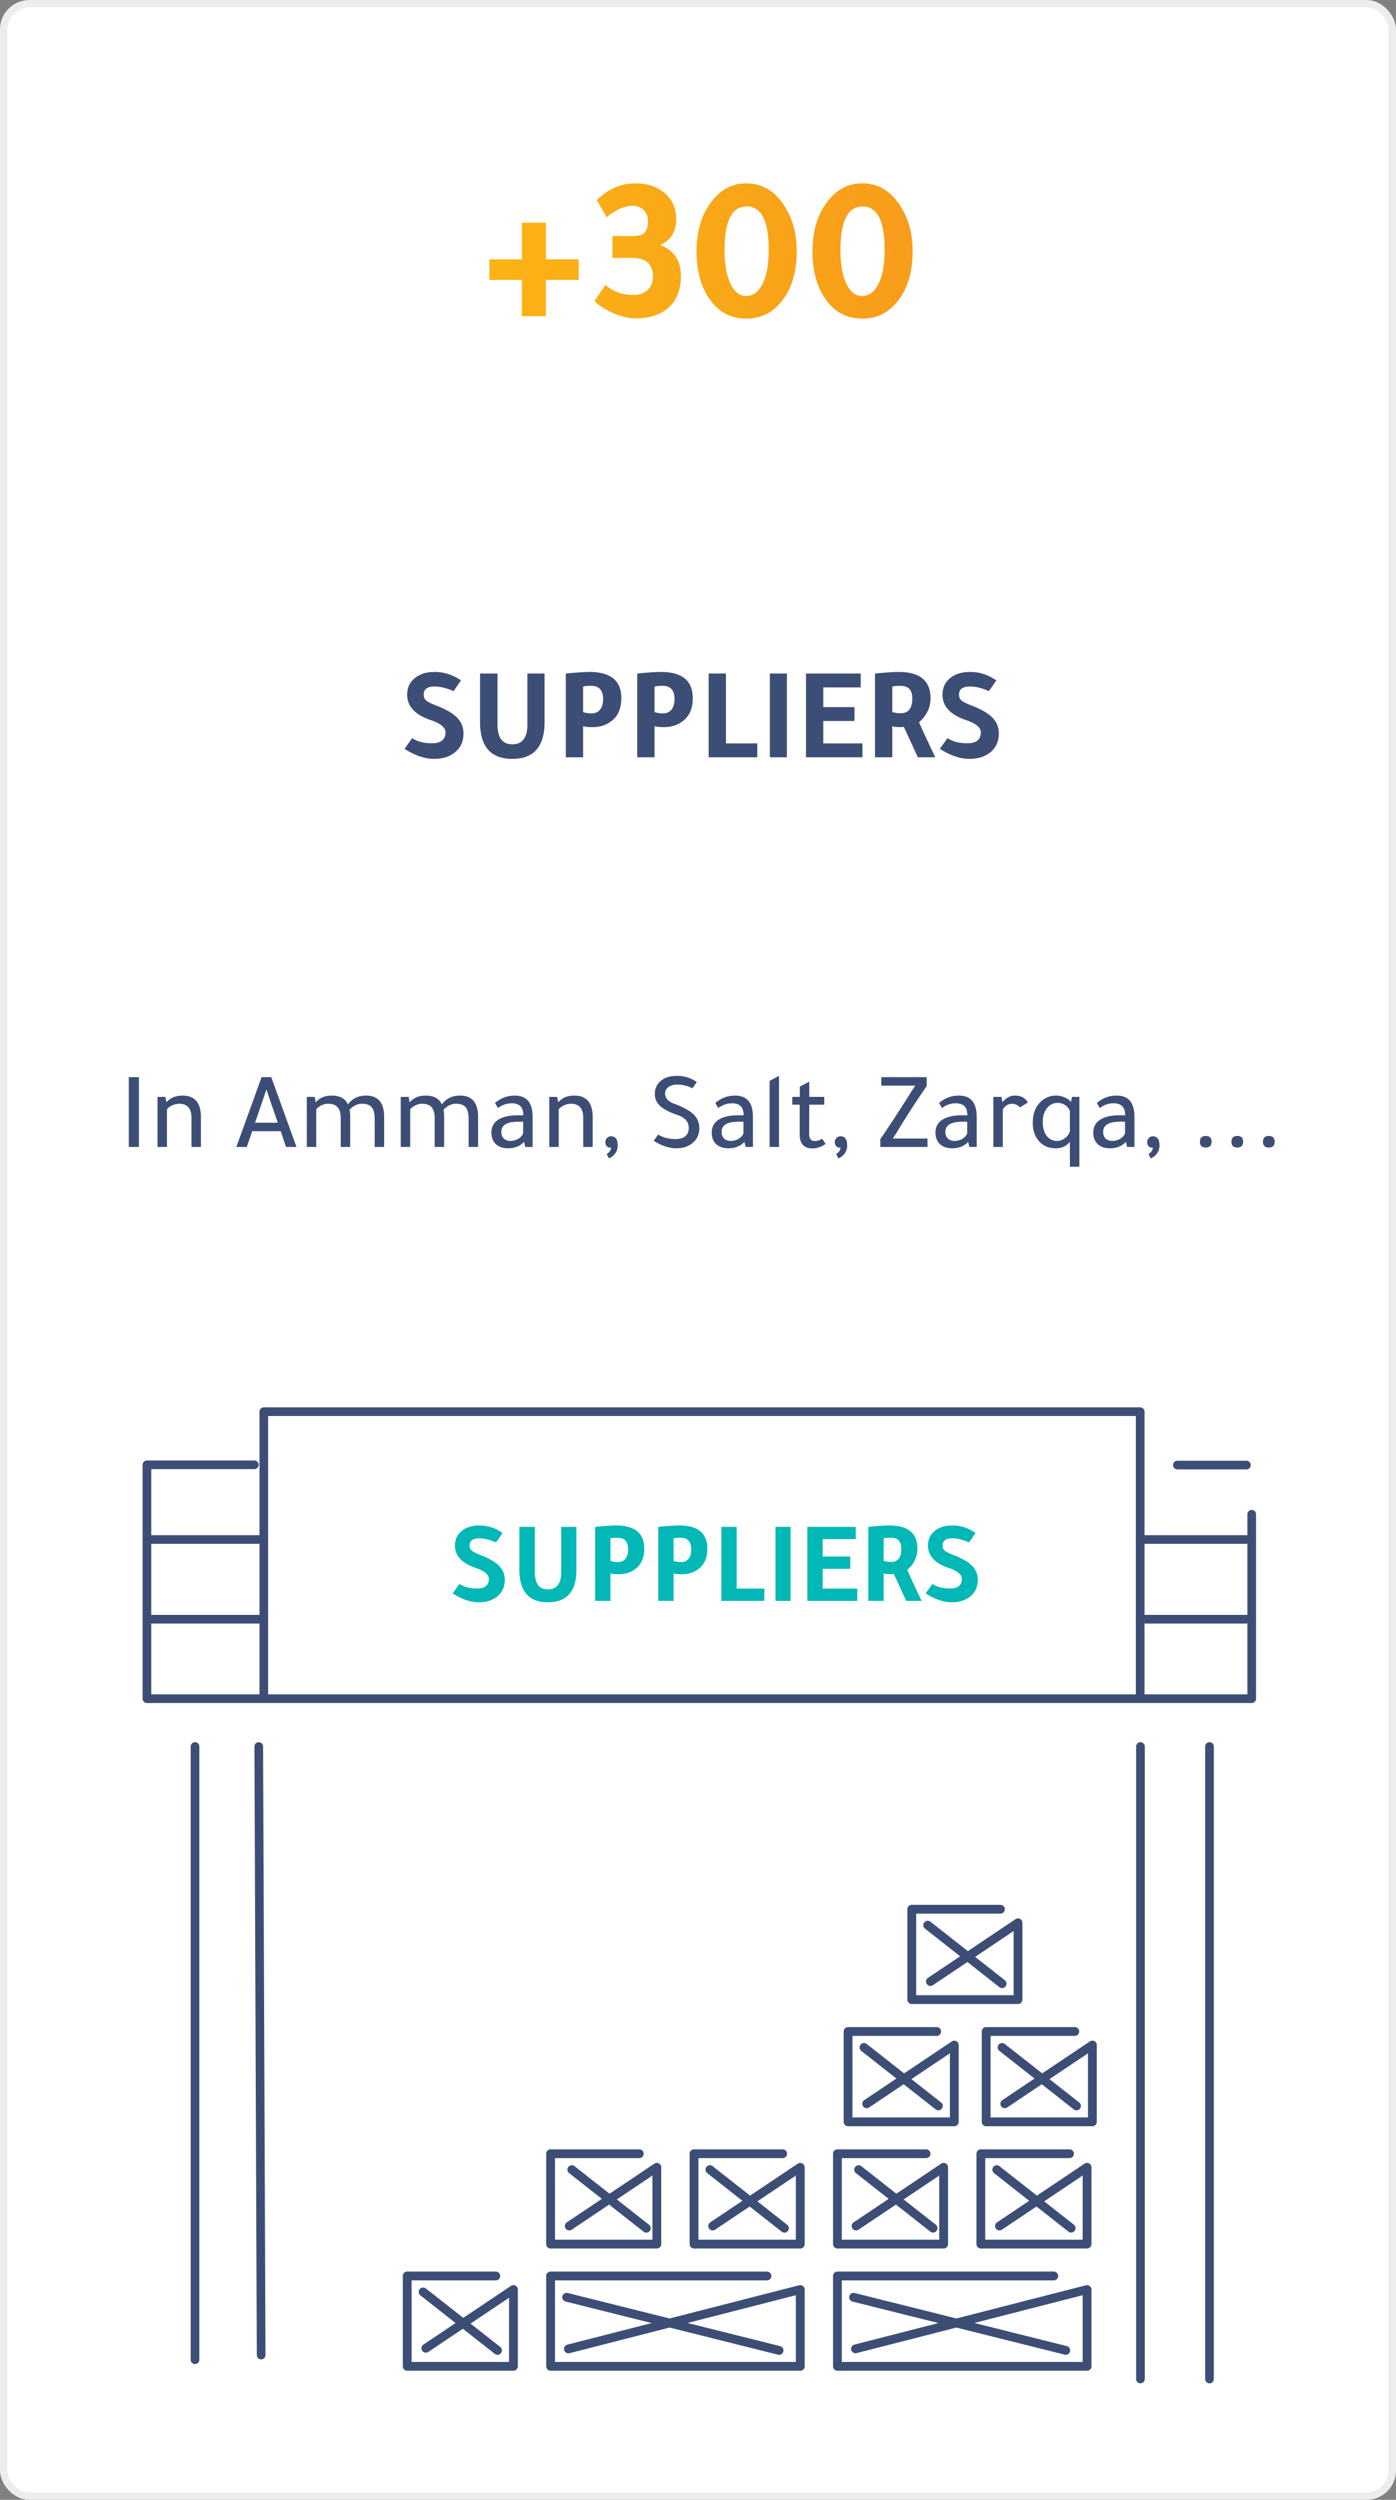 <svg width="190" height="340" viewBox="0 0 190 340" fill="none" xmlns="http://www.w3.org/2000/svg">
    <rect x="0" y="0" width="190" height="340" fill="#808080" stroke="none"/>
    <rect x=".5" y=".5" width="189" height="339" rx="3.5" fill="#fff" stroke="#EDEDED"/>
    <path d="M71.029 38.072h-4.424v-2.8h4.424v-4.984h3.276v4.984h4.452v2.8h-4.452V43h-3.276v-4.928zm14.981-2.996h-2.66v-2.968h2.66c.747 0 1.26-.103 1.54-.308.43-.317.644-.887.644-1.708 0-.635-.186-1.139-.56-1.512-.373-.392-.877-.588-1.512-.588-1.138 0-2.324.523-3.556 1.568l-1.344-2.352c1.55-1.512 3.304-2.268 5.264-2.268 1.643 0 2.987.457 4.032 1.372 1.008.896 1.512 2.053 1.512 3.472 0 1.755-.728 2.93-2.184 3.528 1.886.728 2.828 2.128 2.828 4.2 0 2.184-.746 3.77-2.24 4.76-1.045.69-2.352 1.036-3.92 1.036-.858 0-1.838-.224-2.94-.672-1.082-.467-1.969-1.027-2.66-1.68l1.484-2.212c1.008.915 2.296 1.372 3.864 1.372.803 0 1.438-.224 1.904-.672.467-.467.7-1.092.7-1.876 0-1.661-.952-2.492-2.856-2.492zm15.566-10.136c2.166 0 3.902 1.036 5.208 3.108 1.102 1.717 1.652 3.761 1.652 6.132 0 2.856-.7 5.143-2.1 6.86-1.232 1.53-2.818 2.296-4.76 2.296-2.221 0-3.957-.99-5.208-2.968-1.045-1.643-1.568-3.705-1.568-6.188 0-2.763.691-5.03 2.072-6.804 1.251-1.624 2.819-2.436 4.704-2.436zm.056 3.136c-2.016 0-3.024 1.979-3.024 5.936 0 1.997.29 3.565.868 4.704.523 1.027 1.214 1.54 2.072 1.54.952 0 1.699-.55 2.24-1.652.56-1.12.84-2.65.84-4.592 0-3.957-.998-5.936-2.996-5.936zm15.722-3.136c2.165 0 3.901 1.036 5.208 3.108 1.101 1.717 1.652 3.761 1.652 6.132 0 2.856-.7 5.143-2.1 6.86-1.232 1.53-2.819 2.296-4.76 2.296-2.222 0-3.958-.99-5.208-2.968-1.046-1.643-1.568-3.705-1.568-6.188 0-2.763.69-5.03 2.072-6.804 1.25-1.624 2.818-2.436 4.704-2.436zm.056 3.136c-2.016 0-3.024 1.979-3.024 5.936 0 1.997.289 3.565.868 4.704.522 1.027 1.213 1.54 2.072 1.54.952 0 1.698-.55 2.24-1.652.56-1.12.84-2.65.84-4.592 0-3.957-.999-5.936-2.996-5.936z" fill="url(#xobcjqw9sa)"/>
    <path d="M18.909 146.505V156h-1.38v-9.495h1.38zm3.727 3.36h.075c.51-.57 1.22-.855 2.13-.855 1.67 0 2.505.98 2.505 2.94V156h-1.29v-3.975c0-1.27-.56-1.905-1.68-1.905-.31 0-.625.075-.945.225-.32.15-.555.33-.705.54V156h-1.29v-6.81h1.08l.12.675zm12.964-3.36h1.32L40.355 156H38.93l-.72-2.145h-3.885L33.59 156h-1.425l3.435-9.495zm.66 1.68-1.545 4.515h3.09l-1.545-4.515zm6.693 1.68h.075c.51-.57 1.215-.855 2.115-.855 1.13 0 1.865.405 2.205 1.215.58-.81 1.405-1.215 2.475-1.215 1.64 0 2.46.97 2.46 2.91V156h-1.29v-3.795c0-.75-.135-1.285-.405-1.605-.26-.32-.7-.48-1.32-.48-.62 0-1.185.275-1.695.825.06.28.09.605.09.975V156h-1.29v-3.9c0-.69-.14-1.19-.42-1.5-.27-.32-.71-.48-1.32-.48-.29 0-.59.075-.9.225-.31.15-.54.33-.69.54V156h-1.29v-6.81h1.08l.12.675zm12.788 0h.075c.51-.57 1.215-.855 2.115-.855 1.13 0 1.865.405 2.205 1.215.58-.81 1.405-1.215 2.475-1.215 1.64 0 2.46.97 2.46 2.91V156h-1.29v-3.795c0-.75-.135-1.285-.405-1.605-.26-.32-.7-.48-1.32-.48-.62 0-1.185.275-1.695.825.06.28.09.605.09.975V156h-1.29v-3.9c0-.69-.14-1.19-.42-1.5-.27-.32-.71-.48-1.32-.48-.29 0-.59.075-.9.225-.31.15-.54.33-.69.54V156h-1.29v-6.81h1.08l.12.675zM72.49 156h-1.005l-.15-.705c-.54.59-1.27.885-2.19.885-.7 0-1.255-.19-1.665-.57-.4-.39-.6-.915-.6-1.575 0-.75.305-1.325.915-1.725.62-.41 1.495-.615 2.625-.615h.795v-.075c0-1.04-.525-1.56-1.575-1.56-.67 0-1.295.215-1.875.645l-.39-.69c.78-.67 1.675-1.005 2.685-1.005 1.62 0 2.43.965 2.43 2.895V156zm-1.29-3.435h-.66c-1.54 0-2.31.46-2.31 1.38 0 .38.11.68.33.9.23.22.535.33.915.33s.735-.095 1.065-.285c.33-.2.55-.45.66-.75v-1.575zm4.757-2.7h.075c.51-.57 1.22-.855 2.13-.855 1.67 0 2.505.98 2.505 2.94V156h-1.29v-3.975c0-1.27-.56-1.905-1.68-1.905-.31 0-.625.075-.945.225-.32.15-.555.33-.705.54V156h-1.29v-6.81h1.08l.12.675zm6.914 7.68-.3-.585c.39-.25.585-.53.585-.84v-.06a.298.298 0 0 1-.135.03c-.17 0-.32-.07-.45-.21a.816.816 0 0 1-.18-.525c0-.23.075-.42.225-.57a.73.73 0 0 1 .555-.24c.6 0 .9.42.9 1.26 0 .39-.11.745-.33 1.065-.22.32-.51.545-.87.675zm11.365-9.525c-.68-.34-1.365-.51-2.055-.51-.49 0-.89.115-1.2.345-.31.22-.465.505-.465.855 0 .63.415 1.1 1.245 1.41 1.24.46 2.12.945 2.64 1.455.52.5.78 1.12.78 1.86 0 .9-.345 1.605-1.035 2.115-.56.42-1.255.63-2.085.63-.99 0-2.02-.34-3.09-1.02l.6-.855c.67.41 1.45.615 2.34.615 1.22 0 1.83-.515 1.83-1.545 0-.8-.515-1.375-1.545-1.725-1.08-.37-1.865-.78-2.355-1.23-.48-.45-.72-.995-.72-1.635 0-.76.295-1.37.885-1.83.54-.42 1.25-.63 2.13-.63.99 0 1.89.28 2.7.84l-.6.855zm8.24 7.98h-1.005l-.15-.705c-.54.59-1.27.885-2.19.885-.7 0-1.255-.19-1.665-.57-.4-.39-.6-.915-.6-1.575 0-.75.305-1.325.915-1.725.62-.41 1.495-.615 2.625-.615h.795v-.075c0-1.04-.525-1.56-1.576-1.56-.67 0-1.294.215-1.874.645l-.39-.69c.78-.67 1.674-1.005 2.685-1.005 1.62 0 2.43.965 2.43 2.895V156zm-1.29-3.435h-.66c-1.54 0-2.31.46-2.31 1.38 0 .38.11.68.33.9.23.22.534.33.915.33a2.1 2.1 0 0 0 1.065-.285c.33-.2.55-.45.66-.75v-1.575zm4.846-6.24V156h-1.29v-8.985l1.29-.69zm4.113 3.915-.015 3.96c0 .66.25.99.75.99.35 0 .695-.1 1.035-.3l.45.69c-.55.41-1.145.615-1.785.615-1.16 0-1.74-.635-1.74-1.905v-4.05h-1.005v-1.05h1.02v-1.395l1.29-.675v2.07h2.04v1.05h-2.04zm3.956 7.305-.3-.585c.39-.25.585-.53.585-.84v-.06a.298.298 0 0 1-.135.03c-.17 0-.32-.07-.45-.21a.816.816 0 0 1-.18-.525c0-.23.075-.42.225-.57a.73.73 0 0 1 .555-.24c.6 0 .9.42.9 1.26 0 .39-.11.745-.33 1.065-.22.32-.51.545-.87.675zm12.026-9.825a112.01 112.01 0 0 0-3.81 5.865c-.44.72-.71 1.14-.81 1.26h4.725V156h-6.42v-1.065c1-1.44 2.24-3.33 3.72-5.67.61-.97.96-1.505 1.05-1.605h-4.635v-1.155h6.18v1.215zm6.803 8.28h-1.005l-.15-.705c-.54.59-1.27.885-2.19.885-.7 0-1.255-.19-1.665-.57-.4-.39-.6-.915-.6-1.575 0-.75.305-1.325.915-1.725.62-.41 1.495-.615 2.625-.615h.795v-.075c0-1.04-.525-1.56-1.575-1.56-.67 0-1.295.215-1.875.645l-.39-.69c.78-.67 1.675-1.005 2.685-1.005 1.62 0 2.43.965 2.43 2.895V156zm-1.29-3.435h-.66c-1.54 0-2.31.46-2.31 1.38 0 .38.11.68.33.9.23.22.535.33.915.33s.735-.095 1.065-.285c.33-.2.55-.45.66-.75v-1.575zm4.786-2.7h.06c.47-.57 1.02-.855 1.65-.855.8 0 1.39.31 1.77.93l-1.08.675c-.33-.33-.69-.495-1.08-.495-.5 0-.92.255-1.26.765V156h-1.29v-6.81h1.11l.12.675zm9.476-.675h1.005v9.495h-1.29v-3.405c-.45.6-1.095.9-1.935.9-1.01 0-1.805-.37-2.385-1.11-.49-.62-.735-1.4-.735-2.34 0-1.24.36-2.2 1.08-2.88.58-.56 1.285-.84 2.115-.84.4 0 .795.09 1.185.27.39.17.66.375.81.615l.15-.705zm-.285 4.665v-2.7c-.07-.31-.27-.58-.6-.81a1.739 1.739 0 0 0-1.035-.345c-.61 0-1.105.24-1.485.72-.38.48-.57 1.1-.57 1.86 0 .87.2 1.535.6 1.995.35.4.8.6 1.35.6.38 0 .735-.125 1.065-.375.34-.26.565-.575.675-.945zm8.787 2.145h-1.005l-.15-.705c-.54.59-1.27.885-2.19.885-.7 0-1.255-.19-1.665-.57-.4-.39-.6-.915-.6-1.575 0-.75.305-1.325.915-1.725.62-.41 1.495-.615 2.625-.615h.795v-.075c0-1.04-.525-1.56-1.575-1.56-.67 0-1.295.215-1.875.645l-.39-.69c.78-.67 1.675-1.005 2.685-1.005 1.62 0 2.43.965 2.43 2.895V156zm-1.29-3.435h-.66c-1.54 0-2.31.46-2.31 1.38 0 .38.11.68.33.9.23.22.535.33.915.33s.735-.095 1.065-.285c.33-.2.55-.45.66-.75v-1.575zm3.497 4.98-.3-.585c.39-.25.585-.53.585-.84v-.06a.298.298 0 0 1-.135.03c-.17 0-.32-.07-.45-.21a.816.816 0 0 1-.18-.525c0-.23.075-.42.225-.57a.73.73 0 0 1 .555-.24c.6 0 .9.42.9 1.26 0 .39-.11.745-.33 1.065-.22.32-.51.545-.87.675zm6.7-2.265v-.03c.02-.5.285-.75.795-.75.53 0 .795.26.795.78 0 .53-.265.795-.795.795s-.795-.265-.795-.795zm4.292 0v-.03c.02-.5.285-.75.795-.75.53 0 .795.26.795.78 0 .53-.265.795-.795.795s-.795-.265-.795-.795zm4.292 0v-.03c.02-.5.285-.75.795-.75.53 0 .795.26.795.78 0 .53-.265.795-.795.795s-.795-.265-.795-.795zM62.74 92.542c-.216.324-.552.81-1.008 1.458-.96-.42-1.818-.63-2.574-.63-.996 0-1.494.372-1.494 1.116 0 .336.114.6.342.792.228.192.702.426 1.422.702 1.296.504 2.226 1.05 2.79 1.638.576.588.864 1.296.864 2.124 0 1.164-.438 2.064-1.314 2.7-.72.516-1.614.774-2.682.774-1.26 0-2.604-.456-4.032-1.368l1.044-1.458c.696.468 1.59.702 2.682.702 1.236 0 1.854-.498 1.854-1.494 0-.648-.666-1.2-1.998-1.656-2.148-.72-3.222-1.872-3.222-3.456 0-.96.36-1.722 1.08-2.286.672-.54 1.566-.81 2.682-.81 1.272 0 2.46.384 3.564 1.152zm11.378 5.67c0 3.336-1.463 5.004-4.391 5.004s-4.392-1.668-4.392-5.004v-6.606h2.376v6.93c0 1.8.671 2.7 2.016 2.7 1.367 0 2.051-.9 2.051-2.7v-6.93h2.34v6.606zM77.007 103V91.624c.168-.036.642-.084 1.422-.144.78-.06 1.374-.09 1.782-.09 2.904 0 4.356 1.188 4.356 3.564 0 1.476-.504 2.556-1.512 3.24-.672.468-1.464.702-2.376.702-.72 0-1.158-.048-1.314-.144V103h-2.358zm2.358-9.594v3.438c.312.12.702.18 1.17.18.48 0 .858-.168 1.134-.504.276-.348.414-.822.414-1.422 0-1.212-.534-1.818-1.602-1.818-.612 0-.984.042-1.116.126zM86.727 103V91.624c.168-.036.642-.084 1.422-.144.78-.06 1.374-.09 1.782-.09 2.904 0 4.356 1.188 4.356 3.564 0 1.476-.504 2.556-1.512 3.24-.672.468-1.464.702-2.376.702-.72 0-1.158-.048-1.314-.144V103h-2.358zm2.358-9.594v3.438c.312.12.702.18 1.17.18.48 0 .858-.168 1.134-.504.276-.348.414-.822.414-1.422 0-1.212-.534-1.818-1.602-1.818-.612 0-.984.042-1.116.126zM96.448 103V91.606h2.358v9.504h4.266V103h-6.624zm10.654-11.394V103h-2.322V91.606h2.322zm2.593 0h7.452v1.89h-5.094v2.682h4.248v1.89h-4.248v3.042h5.328V103h-7.686V91.606zM119.088 103V91.624c.168-.036.642-.084 1.422-.144.78-.06 1.374-.09 1.782-.09 2.904 0 4.356 1.188 4.356 3.564 0 1.284-.522 2.376-1.566 3.276.432.996 1.17 2.586 2.214 4.77h-2.376c-.588-1.284-1.224-2.664-1.908-4.14a3.17 3.17 0 0 1-.54.036c-.528 0-.87-.048-1.026-.144V103h-2.358zm2.358-9.594v3.438c.36.108.75.162 1.17.162 1.032 0 1.548-.684 1.548-2.052 0-1.116-.534-1.674-1.602-1.674-.612 0-.984.042-1.116.126zm14.155-.864c-.216.324-.552.81-1.008 1.458-.96-.42-1.818-.63-2.574-.63-.996 0-1.494.372-1.494 1.116 0 .336.114.6.342.792.228.192.702.426 1.422.702 1.296.504 2.226 1.05 2.79 1.638.576.588.864 1.296.864 2.124 0 1.164-.438 2.064-1.314 2.7-.72.516-1.614.774-2.682.774-1.26 0-2.604-.456-4.032-1.368l1.044-1.458c.696.468 1.59.702 2.682.702 1.236 0 1.854-.498 1.854-1.494 0-.648-.666-1.2-1.998-1.656-2.148-.72-3.222-1.872-3.222-3.456 0-.96.36-1.722 1.08-2.286.672-.54 1.566-.81 2.682-.81 1.272 0 2.46.384 3.564 1.152z" fill="#3D4E76"/>
    <path fill-rule="evenodd" clip-rule="evenodd" d="M20 220.916h15.18v-10.843H20v10.843zM154.459 220.916h15.181v-10.843h-15.181v10.843z" fill="#fff"/>
    <path d="M155.182 230.314V192H35.904v38.314" stroke="#3D4E76" stroke-width="1.18" stroke-linecap="round" stroke-linejoin="round"/>
    <path d="M34.62 199.229H20v31.808h150.363v-25.084M169.64 199.265h-9.398M26.542 237.543v83.404M35.217 237.543l.325 82.772M155.218 237.543v86.025M164.616 237.543v86.025" stroke="#3D4E76" stroke-width="1.18" stroke-linecap="round" stroke-linejoin="round"/>
    <path fill-rule="evenodd" clip-rule="evenodd" d="M113.977 308.955a.6.6 0 0 0-.6.6v12.29a.6.6 0 0 0 .6.6h33.976a.6.6 0 0 0 .6-.6v-10.446a.602.602 0 0 0-.749-.581l-17.639 4.515-13.874-3.468a.601.601 0 0 0-.291 1.164l11.72 2.93-11.452 2.932a.6.6 0 0 0 .297 1.162l13.603-3.482 14.748 3.687a.6.6 0 0 0 .291-1.164l-12.594-3.149 14.74-3.773v9.073h-32.776v-11.09h28.845a.6.6 0 1 0 0-1.2h-29.445zM74.94 308.955a.6.6 0 0 0-.6.6v12.29a.6.6 0 0 0 .6.6h33.976a.6.6 0 0 0 .6-.6v-10.446a.6.6 0 0 0-.748-.581l-17.64 4.515-13.874-3.468a.6.6 0 0 0-.29 1.164l11.72 2.93-11.453 2.932a.6.6 0 1 0 .298 1.162l13.603-3.482 14.747 3.687a.6.6 0 1 0 .291-1.164l-12.594-3.149 14.74-3.773v9.073H75.54v-11.09h28.845a.6.6 0 1 0 0-1.2H74.94zM113.977 292.329a.6.6 0 0 0-.6.6v12.289a.6.6 0 0 0 .6.6h14.458a.6.6 0 0 0 .6-.6v-10.445a.6.6 0 0 0-.934-.499l-6.104 4.09-4.758-3.738a.599.599 0 1 0-.741.943l4.451 3.497-4.768 3.195a.6.6 0 1 0 .668.997l5.092-3.412 4.677 3.675a.6.6 0 1 0 .742-.943l-4.371-3.434 4.846-3.247v8.721h-13.258v-11.089h11.463a.6.6 0 1 0 0-1.2h-12.063zM74.94 292.329a.6.6 0 0 0-.6.6v12.289a.6.6 0 0 0 .6.6h14.458a.6.6 0 0 0 .6-.6v-10.445a.601.601 0 0 0-.934-.499l-6.104 4.09-4.757-3.738a.6.6 0 1 0-.742.943l4.451 3.497-4.768 3.195a.6.6 0 1 0 .668.997l5.092-3.412 4.678 3.675a.6.6 0 1 0 .741-.943l-4.37-3.434 4.845-3.247v8.721H75.54v-11.089h11.464a.6.6 0 0 0 0-1.2H74.94zM124.097 259.075a.6.6 0 0 0-.6.6v12.29a.6.6 0 0 0 .6.6h14.458a.6.6 0 0 0 .6-.6v-10.446a.6.6 0 0 0-.934-.498l-6.494 4.351-5.09-4a.602.602 0 0 0-.843.101.602.602 0 0 0 .101.843l4.784 3.758-4.378 2.934a.6.6 0 1 0 .668.997l4.702-3.151 4.345 3.414a.6.6 0 1 0 .741-.944l-4.037-3.172 5.235-3.508v8.721h-13.258v-11.09h11.464a.6.6 0 1 0 0-1.2h-12.064z" fill="#3D4E76"/>
    <path d="M67.485 309.555H55.422v12.29H69.88v-10.446l-11.92 7.987" stroke="#3D4E76" stroke-width="1.2" stroke-linecap="round" stroke-linejoin="round"/>
    <path d="m57.59 311.724 10.121 7.952" stroke="#3D4E76" stroke-width="1.2" stroke-linecap="round"/>
    <path d="M127.486 276.302h-12.063v12.289h14.458v-10.445l-11.921 7.987" stroke="#3D4E76" stroke-width="1.2" stroke-linecap="round" stroke-linejoin="round"/>
    <path d="m117.591 278.471 10.121 7.952" stroke="#3D4E76" stroke-width="1.2" stroke-linecap="round"/>
    <path fill-rule="evenodd" clip-rule="evenodd" d="M133.495 292.329a.6.6 0 0 0-.6.6v12.289a.6.6 0 0 0 .6.6h14.458a.6.6 0 0 0 .6-.6v-10.445a.6.6 0 0 0-.934-.499l-6.494 4.351-5.091-3.999a.599.599 0 1 0-.741.943l4.784 3.759-4.378 2.933a.6.6 0 0 0 .668.997l4.702-3.151 4.345 3.414a.599.599 0 1 0 .741-.943l-4.038-3.173 5.236-3.508v8.721h-13.258v-11.089h11.463a.6.6 0 1 0 0-1.2h-12.063zM94.459 292.329a.6.6 0 0 0-.6.6v12.289a.6.6 0 0 0 .6.6h14.457a.6.6 0 0 0 .6-.6v-10.445a.6.6 0 0 0-.933-.499l-6.495 4.351-5.09-3.999a.6.6 0 1 0-.742.943l4.784 3.759-4.378 2.933a.6.6 0 1 0 .668.997l4.702-3.151 4.345 3.414a.6.6 0 1 0 .741-.943l-4.037-3.173 5.235-3.508v8.721H95.058v-11.089h11.464a.6.6 0 0 0 0-1.2H94.458zM134.218 275.702a.6.6 0 0 0-.6.6v12.289a.6.6 0 0 0 .6.6h14.458a.6.6 0 0 0 .6-.6v-10.445a.598.598 0 0 0-.934-.498l-6.494 4.351-5.091-4a.6.6 0 1 0-.741.944l4.784 3.758-4.378 2.933a.6.6 0 1 0 .668.997l4.702-3.15 4.344 3.413a.6.6 0 1 0 .742-.943l-4.038-3.173 5.236-3.508v8.721h-13.258v-11.089h11.463a.6.6 0 1 0 0-1.2h-12.063z" fill="#3D4E76"/>
    <path d="M20.723 220.229H35.18M155.182 220.229h14.458M20.723 209.386H35.18M155.182 209.386h14.458" stroke="#3D4E76" stroke-width="1.18" stroke-linecap="round" stroke-linejoin="round"/>
    <path fill-rule="evenodd" clip-rule="evenodd" d="M37.35 229.591h115.663v-36.145H37.35v36.145z" fill="#fff"/>
    <g clip-path="url(#61rzegnrmb)">
        <path d="M68.399 208.495c-.19.286-.488.716-.89 1.288-.849-.371-1.607-.556-2.275-.556-.88 0-1.32.328-1.32.986 0 .297.1.53.302.699.202.17.62.377 1.257.621 1.145.445 1.966.927 2.465 1.447.509.519.763 1.145.763 1.877 0 1.028-.387 1.823-1.16 2.385-.637.456-1.427.684-2.37.684-1.114 0-2.301-.403-3.563-1.209l.923-1.288c.614.414 1.404.62 2.37.62 1.091 0 1.637-.44 1.637-1.32 0-.572-.588-1.06-1.765-1.463-1.898-.636-2.847-1.654-2.847-3.053 0-.849.318-1.522.954-2.02.594-.477 1.384-.716 2.37-.716 1.124 0 2.174.34 3.149 1.018zm10.053 5.01c0 2.947-1.293 4.421-3.88 4.421-2.587 0-3.88-1.474-3.88-4.421v-5.837h2.099v6.123c0 1.59.593 2.386 1.78 2.386 1.21 0 1.814-.796 1.814-2.386v-6.123h2.067v5.837zm2.552 4.23v-10.051c.148-.032.567-.074 1.256-.127.69-.053 1.214-.08 1.575-.08 2.566 0 3.849 1.05 3.849 3.149 0 1.304-.446 2.259-1.337 2.863-.593.413-1.293.62-2.099.62-.636 0-1.023-.042-1.16-.127v3.753h-2.084zm2.083-8.477v3.038c.276.106.62.159 1.034.159.424 0 .758-.148 1.002-.445.244-.308.366-.726.366-1.257 0-1.07-.472-1.606-1.416-1.606-.54 0-.87.037-.986.111zm6.505 8.477v-10.051c.149-.032.568-.074 1.257-.127.69-.053 1.214-.08 1.574-.08 2.566 0 3.85 1.05 3.85 3.149 0 1.304-.446 2.259-1.337 2.863-.594.413-1.293.62-2.1.62-.635 0-1.022-.042-1.16-.127v3.753h-2.084zm2.084-8.477v3.038c.276.106.62.159 1.034.159.424 0 .758-.148 1.002-.445.243-.308.365-.726.365-1.257 0-1.07-.471-1.606-1.415-1.606-.54 0-.87.037-.986.111zm6.505 8.477v-10.067h2.084v8.397h3.769v1.67h-5.853zm9.413-10.067v10.067h-2.051v-10.067h2.051zm2.292 0h6.584v1.67h-4.501v2.37h3.753v1.67h-3.753v2.687h4.708v1.67h-6.791v-10.067zm8.299 10.067v-10.051c.149-.032.567-.074 1.257-.127.689-.053 1.214-.08 1.574-.08 2.566 0 3.849 1.05 3.849 3.149 0 1.135-.461 2.099-1.384 2.895.382.88 1.034 2.285 1.956 4.214h-2.099c-.52-1.134-1.082-2.354-1.686-3.658a2.715 2.715 0 0 1-.477.032c-.466 0-.769-.042-.906-.127v3.753h-2.084zm2.084-8.477v3.038c.318.096.662.143 1.033.143.912 0 1.368-.604 1.368-1.813 0-.986-.472-1.479-1.415-1.479-.541 0-.87.037-.986.111zm12.506-.763c-.191.286-.488.716-.891 1.288-.848-.371-1.606-.556-2.274-.556-.88 0-1.32.328-1.32.986 0 .297.101.53.302.699.202.17.621.377 1.257.621 1.145.445 1.967.927 2.465 1.447.509.519.763 1.145.763 1.877 0 1.028-.387 1.823-1.161 2.385-.636.456-1.426.684-2.369.684-1.114 0-2.301-.403-3.563-1.209l.923-1.288c.615.414 1.404.62 2.369.62 1.092 0 1.638-.44 1.638-1.32 0-.572-.588-1.06-1.765-1.463-1.898-.636-2.847-1.654-2.847-3.053 0-.849.318-1.522.954-2.02.594-.477 1.384-.716 2.37-.716 1.124 0 2.174.34 3.149 1.018z" fill="#01B8B6"/>
    </g>
    <defs>
        <linearGradient id="xobcjqw9sa" x1="42.001" y1="71" x2="149" y2="71" gradientUnits="userSpaceOnUse">
            <stop stop-color="#FDBC11"/>
            <stop offset="1" stop-color="#F6931D"/>
        </linearGradient>
        <clipPath id="61rzegnrmb">
            <path fill="#fff" transform="translate(60.12 205.735)" d="M0 0h73.736v15.904H0z"/>
        </clipPath>
    </defs>
</svg>
